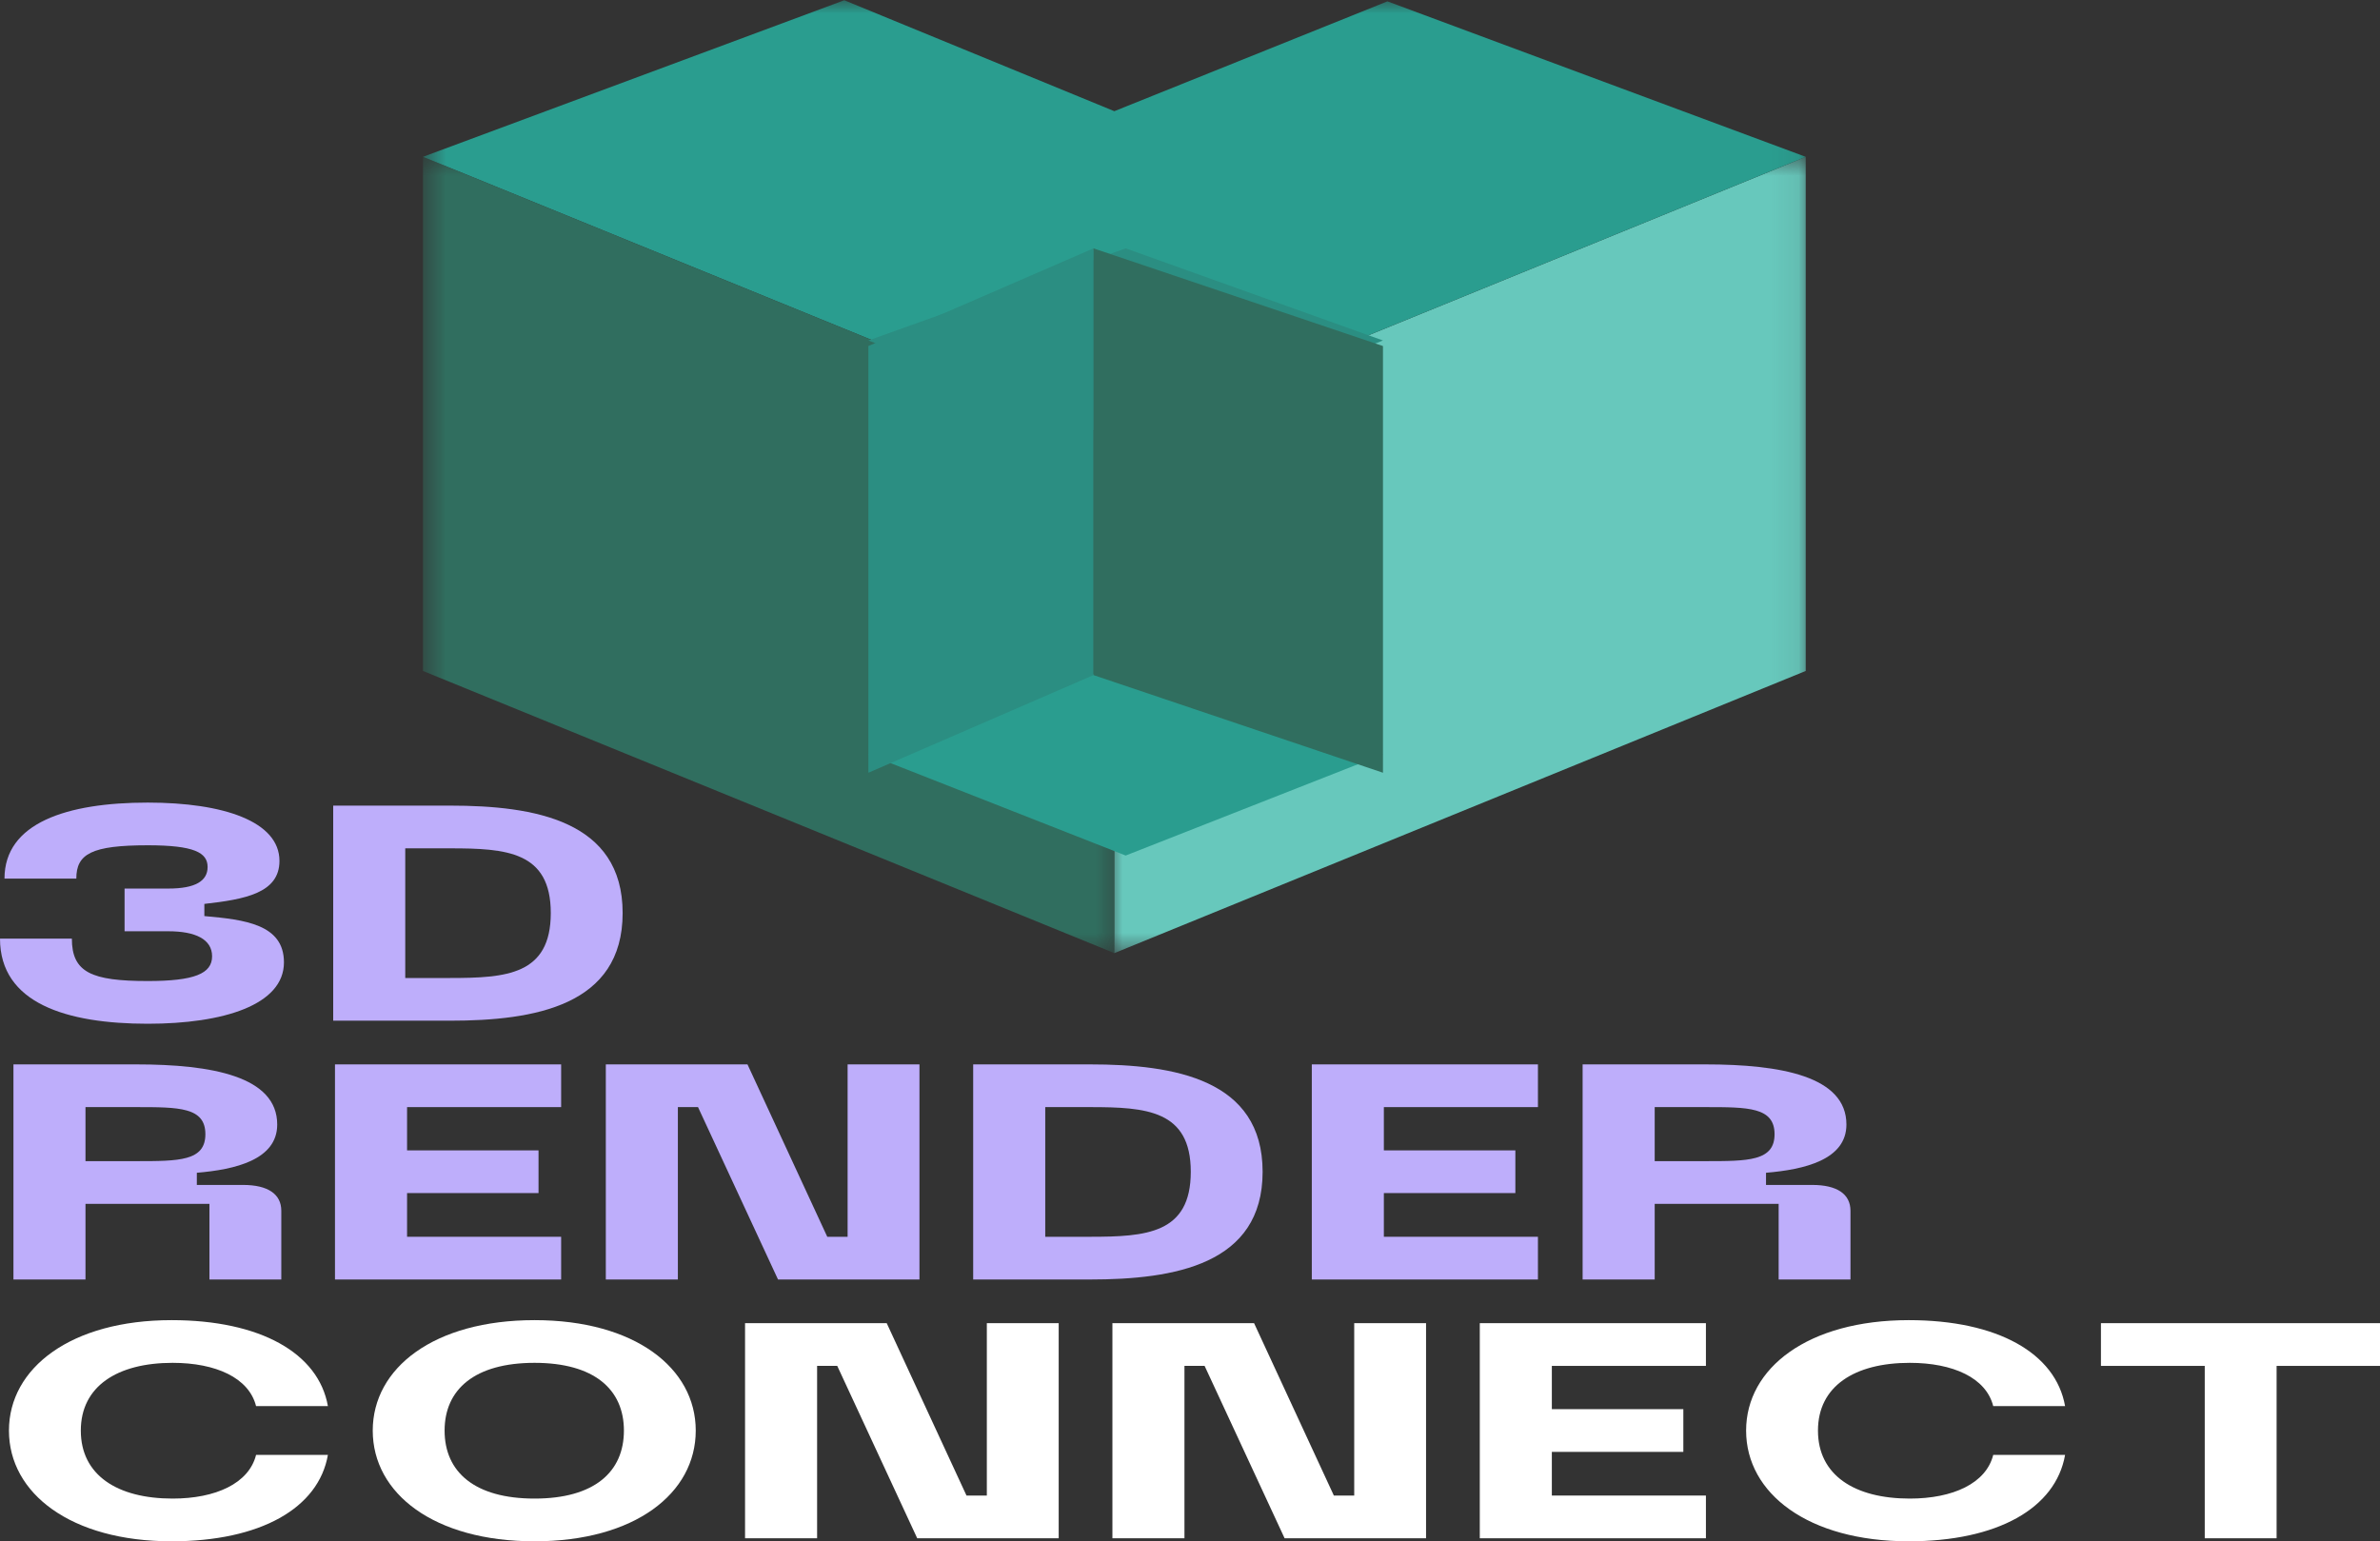 <svg width="88" height="57" viewBox="0 0 88 57" fill="none" xmlns="http://www.w3.org/2000/svg">
<rect x="0" y="0" width="88" height="57" fill="#333333" stroke="none"/>
<path d="M0 34.711C0 37.103 2.461 37.86 5.464 37.86C8.271 37.86 10.499 37.16 10.499 35.59C10.499 34.184 9.054 34.011 7.556 33.878V33.428C9.054 33.259 10.333 33.029 10.333 31.838C10.333 30.381 8.271 29.681 5.464 29.681C2.461 29.681 0.166 30.437 0.166 32.492H2.822C2.822 31.577 3.387 31.26 5.464 31.26C7.18 31.26 7.676 31.531 7.676 32.063C7.676 32.579 7.225 32.86 6.231 32.86H4.606V34.44H6.231C7.225 34.44 7.842 34.737 7.842 35.365C7.842 36.01 7.18 36.28 5.464 36.28C3.387 36.28 2.657 35.964 2.657 34.711H0Z" fill="#BEAEFB"/>
<path d="M16.64 29.793H12.32V37.747H16.64C19.763 37.747 23.022 37.195 23.022 33.765C23.022 30.345 19.763 29.793 16.64 29.793ZM14.984 36.168V31.373H16.64C18.717 31.373 20.365 31.485 20.365 33.765C20.365 36.055 18.717 36.168 16.64 36.168H14.984Z" fill="#BEAEFB"/>
<path d="M3.161 47.318V44.521H7.744V47.318H10.401V44.777C10.401 44.158 9.904 43.821 8.986 43.821H7.278V43.371C8.685 43.253 10.25 42.895 10.25 41.587C10.25 39.803 7.827 39.363 5.035 39.363H0.497V47.318H3.161ZM3.161 40.943H5.035C6.615 40.943 7.594 40.943 7.594 41.945C7.594 42.941 6.615 42.941 5.035 42.941H3.161V40.943Z" fill="#BEAEFB"/>
<path d="M20.748 47.318V45.738H15.051V44.122H19.912V42.543H15.051V40.943H20.748V39.363H12.386V47.318H20.748Z" fill="#BEAEFB"/>
<path d="M31.34 45.738H30.588L27.638 39.363H22.4V47.318H25.064V40.943H25.809L28.767 47.318H33.997V39.363H31.34V45.738Z" fill="#BEAEFB"/>
<path d="M40.303 39.363H35.983V47.318H40.303C43.426 47.318 46.685 46.765 46.685 43.335C46.685 39.915 43.426 39.363 40.303 39.363ZM38.648 45.738V40.943H40.303C42.38 40.943 44.029 41.055 44.029 43.335C44.029 45.625 42.38 45.738 40.303 45.738H38.648Z" fill="#BEAEFB"/>
<path d="M56.865 47.318V45.738H51.168V44.122H56.03V42.543H51.168V40.943H56.865V39.363H48.504V47.318H56.865Z" fill="#BEAEFB"/>
<path d="M61.182 47.318V44.521H65.765V47.318H68.421V44.777C68.421 44.158 67.925 43.821 67.007 43.821H65.298V43.371C66.706 43.253 68.271 42.895 68.271 41.587C68.271 39.803 65.848 39.363 63.056 39.363H58.517V47.318H61.182ZM61.182 40.943H63.056C64.636 40.943 65.614 40.943 65.614 41.945C65.614 42.941 64.636 42.941 63.056 42.941H61.182V40.943Z" fill="#BEAEFB"/>
<path d="M0.331 52.905C0.331 55.231 2.627 57 6.344 57C9.618 57 11.778 55.783 12.124 53.805H9.468C9.204 54.858 7.977 55.42 6.382 55.42C4.335 55.42 2.988 54.551 2.988 52.905C2.988 51.269 4.335 50.4 6.382 50.4C7.977 50.4 9.204 50.952 9.468 52H12.124C11.778 50.037 9.618 48.821 6.344 48.821C2.627 48.821 0.331 50.589 0.331 52.905Z" fill="white"/>
<path d="M13.782 52.905C13.782 55.231 16.047 57 19.765 57C23.468 57 25.725 55.231 25.725 52.905C25.725 50.589 23.468 48.821 19.765 48.821C16.047 48.821 13.782 50.589 13.782 52.905ZM16.439 52.905C16.439 51.382 17.552 50.4 19.765 50.4C21.97 50.4 23.069 51.382 23.069 52.905C23.069 54.439 21.97 55.42 19.765 55.42C17.552 55.42 16.439 54.439 16.439 52.905Z" fill="white"/>
<path d="M36.488 55.308H35.736L32.786 48.933H27.548V56.888H30.212V50.513H30.957L33.914 56.888H39.145V48.933H36.488V55.308Z" fill="white"/>
<path d="M50.072 55.308H49.319L46.369 48.933H41.131V56.888H43.795V50.513H44.54L47.498 56.888H52.728V48.933H50.072V55.308Z" fill="white"/>
<path d="M63.076 56.888V55.308H57.379V53.693H62.241V52.113H57.379V50.513H63.076V48.933H54.715V56.888H63.076Z" fill="white"/>
<path d="M64.562 52.905C64.562 55.231 66.858 57 70.576 57C73.849 57 76.009 55.783 76.356 53.805H73.699C73.436 54.858 72.209 55.42 70.613 55.42C68.566 55.42 67.219 54.551 67.219 52.905C67.219 51.269 68.566 50.4 70.613 50.4C72.209 50.4 73.436 50.952 73.699 52H76.356C76.009 50.037 73.849 48.821 70.576 48.821C66.858 48.821 64.562 50.589 64.562 52.905Z" fill="white"/>
<path d="M77.682 48.933V50.513H81.52V56.888H84.177V50.513H88V48.933H77.682Z" fill="white"/>
<mask id="mask0_362_2492" style="mask-type:luminance" maskUnits="userSpaceOnUse" x="40" y="5" width="27" height="31">
<path d="M40.993 5.71H66.93V35.335H40.993V5.71Z" fill="white"/>
</mask>
<g mask="url(#mask0_362_2492)">
<path d="M41.202 35.248L66.766 24.813V5.8L41.202 16.235V35.248Z" fill="#67C8BC"/>
</g>
<mask id="mask1_362_2492" style="mask-type:luminance" maskUnits="userSpaceOnUse" x="15" y="0" width="52" height="17">
<path d="M15.633 0H66.93V16.507H15.633V0Z" fill="white"/>
</mask>
<g mask="url(#mask1_362_2492)">
<path d="M51.3 0.05L41.202 4.112L31.217 0.009L15.639 5.8L41.202 16.235L66.766 5.8L51.3 0.05Z" fill="#2A9D8F"/>
</g>
<mask id="mask2_362_2492" style="mask-type:luminance" maskUnits="userSpaceOnUse" x="15" y="5" width="27" height="31">
<path d="M15.633 5.71H41.475V35.335H15.633V5.71Z" fill="white"/>
</mask>
<g mask="url(#mask2_362_2492)">
<path d="M41.202 35.248L15.639 24.813V5.8L41.202 16.235V35.248Z" fill="#306E5F"/>
</g>
<path d="M51.135 12.591L41.622 16.329L32.108 12.591L41.622 9.185L51.135 12.591Z" fill="#2B8E82"/>
<path d="M51.135 27.899L41.622 31.639L32.108 27.899L41.622 24.494L51.135 27.899Z" fill="#2A9D8F"/>
<path d="M32.108 12.797V20.373V28.577L40.432 24.966V9.185L32.108 12.797Z" fill="#2B8E82"/>
<path d="M51.135 12.797V28.577L40.432 24.966V9.185L51.135 12.797Z" fill="#306E5F"/>
</svg>
